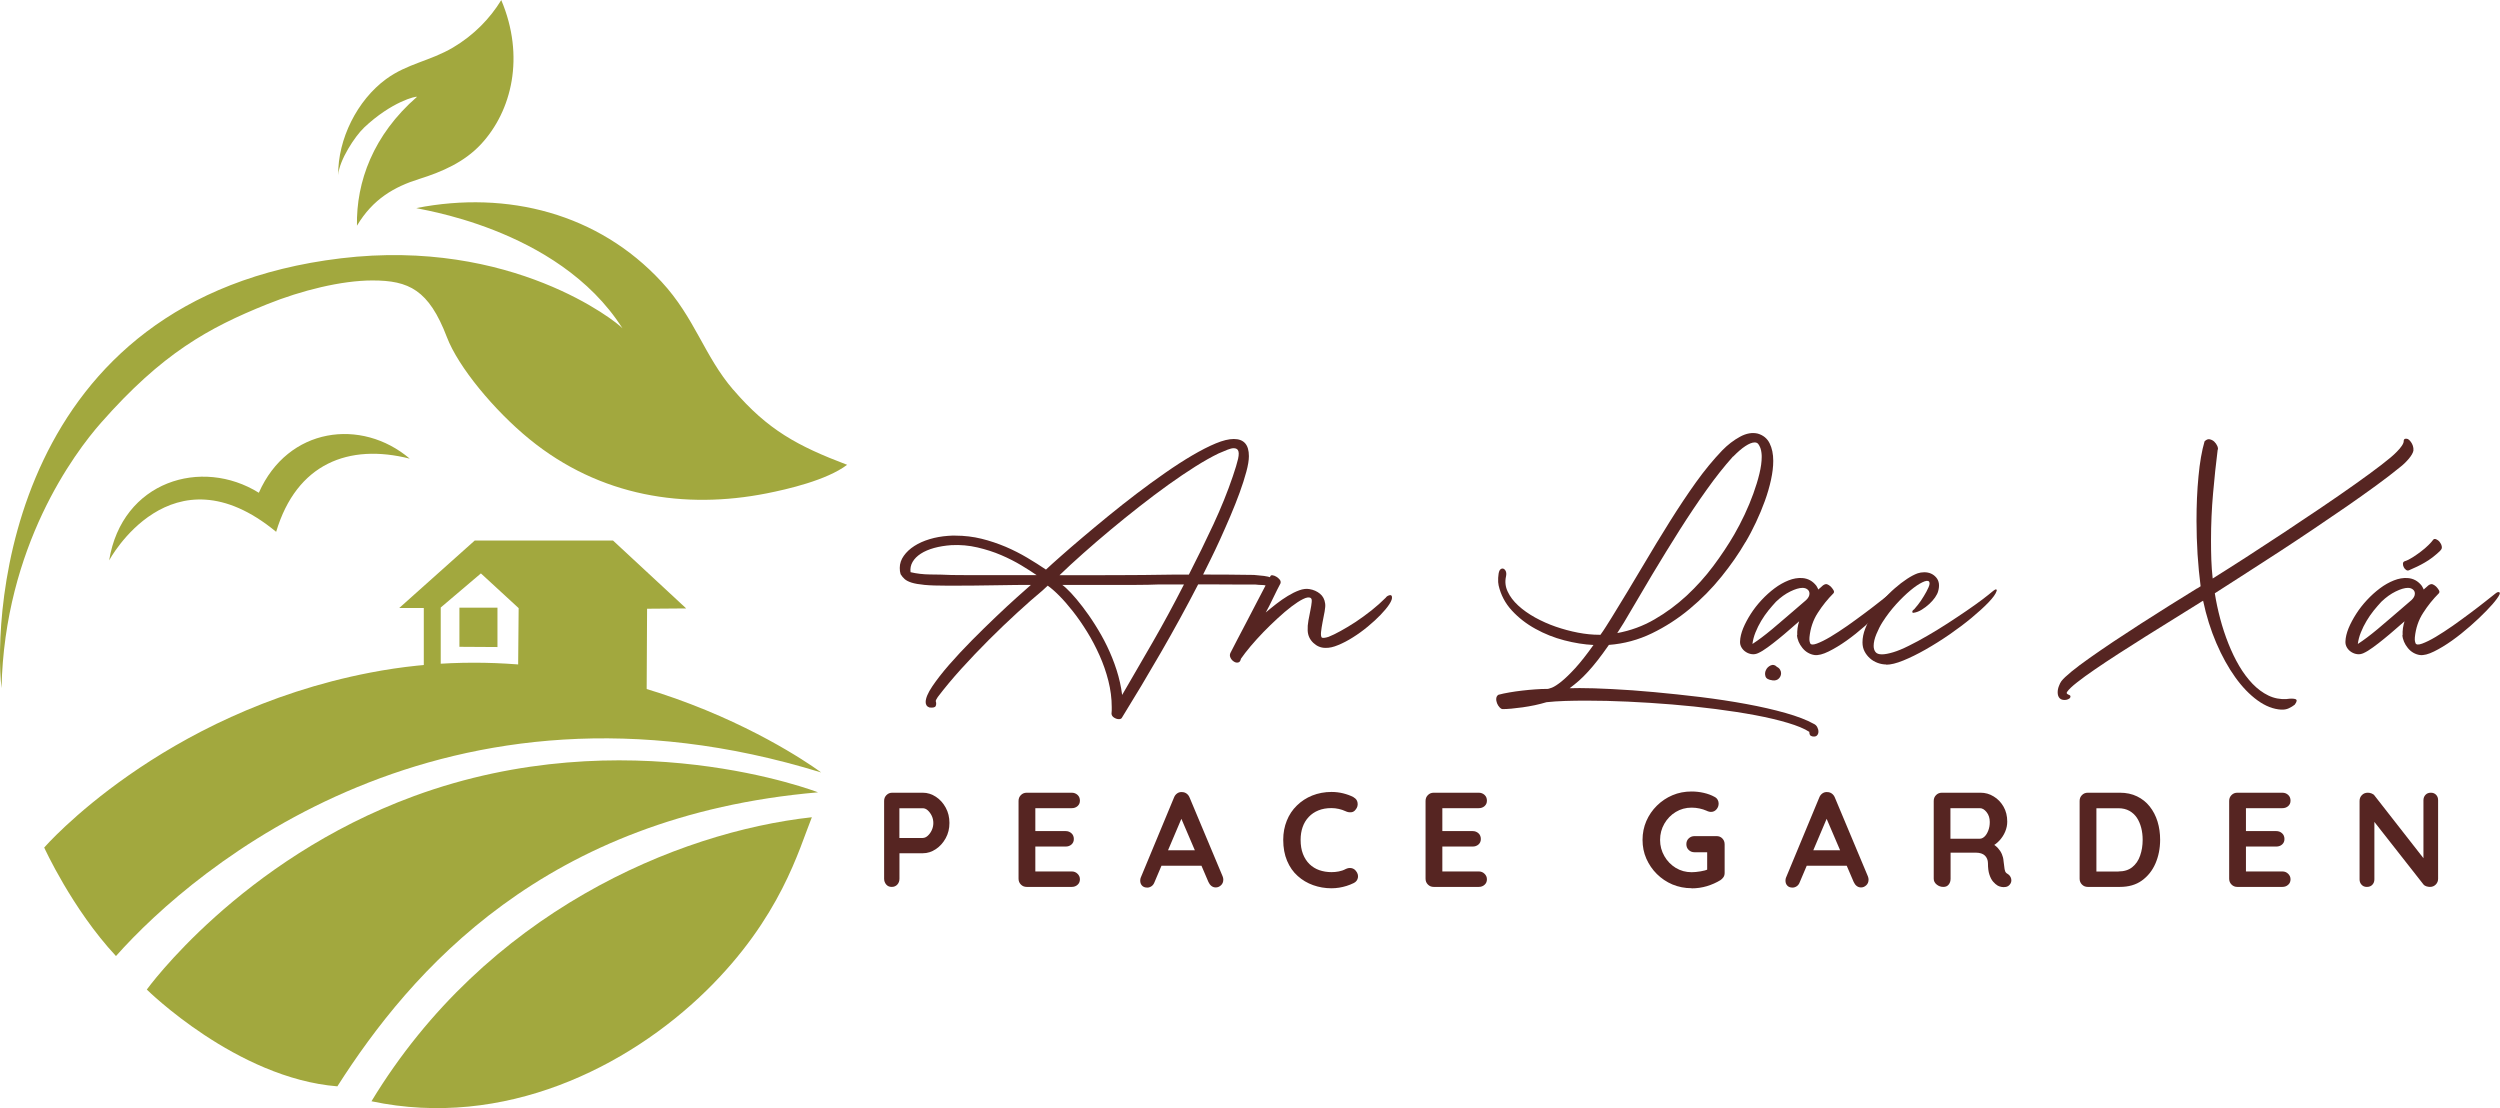 <svg width="634" height="281" viewBox="0 0 634 281" fill="none" xmlns="http://www.w3.org/2000/svg">
<g clip-path="url(#clip0_6304_666)">
<path d="M27.677 142.113C27.677 142.113 43.356 112.856 70.031 134.871C75.213 117.568 88.406 112.392 103.911 116.313C91.68 105.923 72.998 108.298 65.64 124.964C51.156 115.946 30.971 121.971 27.677 142.113Z" fill="#A2A83E"/>
<path d="M205.896 207.231C202.602 215.399 198.056 232.702 179.066 251.28C159.227 270.688 127.755 286.388 94.204 279.281C123.248 231.37 171.708 211.016 205.896 207.25V207.231Z" fill="#A2A83E"/>
<path d="M207.456 200.935C207.456 200.935 158.977 182.068 105.009 201.881C60.921 218.064 37.231 250.952 37.231 250.952C37.231 250.952 59.977 273.449 85.555 275.496C104.219 246.24 138.118 206.922 207.436 200.935H207.456Z" fill="#A2A83E"/>
<path d="M208.245 195.895C208.245 195.895 158.206 158.141 93.876 170.578C40.89 180.813 11.21 214.936 11.21 214.936C11.21 214.936 18.278 230.501 29.411 242.454C49.654 219.648 112.867 166.484 208.245 195.895Z" fill="#A2A83E"/>
<path d="M92.258 32.423C99.365 25.703 105.606 24.332 105.741 24.564C94.647 34.219 90.313 46.115 90.525 57.239C94.57 50.441 100.039 47.351 106.338 45.381C112.174 43.547 117.74 41.114 121.958 36.595C129.816 28.155 133.168 14.329 127.12 0.019C124.289 4.654 120.225 8.883 114.889 12.05C109.073 15.487 103.314 16.105 97.902 20.064C90.583 25.433 85.671 35.262 85.767 44.396C86.018 40.592 90.062 34.509 92.258 32.443V32.423ZM185.961 98.855C178.565 90.261 176.234 80.605 167.74 71.432C151.735 54.149 128.738 48.239 105.625 52.758C104.662 52.951 141.392 57.316 157.86 83.27C156.377 81.552 129.739 60.309 86.48 65.504C2.119 75.623 -1.753 155.63 0.385 174.517C1.175 138.501 18.875 114.864 25.636 107.197C41.16 89.585 52.832 83.154 67.701 77.168C76.465 73.634 86.653 71.123 94.454 71.123C103.66 71.123 108.745 73.479 113.329 85.491C116.199 93.042 125.329 104.069 134.246 111.349C152.197 126.006 173.73 129.212 194.436 125.118C199.694 124.075 209.632 121.796 214.832 117.876C202.275 113.106 194.744 109.07 185.961 98.835V98.855Z" fill="#A2A83E"/>
<path d="M174.019 154.298L155.452 137.072H120.398L101.253 154.182H107.474V177.472L111.769 175.135V154.066L121.958 145.415L131.53 154.221L131.376 171.678L163.984 177.066L164.1 154.375L174.019 154.298Z" fill="#A2A83E"/>
<path d="M116.507 154.105H126.157V164.089L116.507 164.031V154.105Z" fill="#A2A83E"/>
<path d="M305.107 145.704C307.187 145.704 309.286 145.704 311.386 145.724C313.485 145.743 315.681 145.762 317.992 145.801C318.878 145.878 319.725 145.955 320.534 146.052C321.343 146.149 321.94 146.303 322.306 146.515C322.884 146.631 323.269 146.882 323.462 147.288C323.674 147.578 323.789 147.809 323.77 147.983C323.77 148.138 323.693 148.331 323.577 148.505C323.366 148.987 322.961 149.219 322.364 149.219C321.883 149.219 321.478 149.045 321.112 148.678L320.958 148.466C320.669 148.389 320.322 148.35 319.937 148.35C319.552 148.35 319.013 148.311 318.319 148.234H313.523C312.117 148.234 310.846 148.234 309.691 148.215C308.535 148.215 307.495 148.196 306.532 148.196H303.855C300.869 153.989 297.711 159.744 294.398 165.479C291.085 171.215 287.772 176.757 284.459 182.106C284.305 182.28 284.074 182.377 283.747 182.377C283.342 182.377 282.938 182.242 282.533 181.991C282.129 181.739 281.917 181.411 281.878 181.006C281.917 180.716 281.936 180.426 281.936 180.156V179.306C281.936 177.105 281.647 174.903 281.089 172.682C280.53 170.462 279.779 168.299 278.835 166.194C277.891 164.089 276.851 162.1 275.676 160.207C274.502 158.315 273.327 156.615 272.113 155.07C270.9 153.526 269.744 152.193 268.608 151.054C267.471 149.914 266.508 149.084 265.7 148.524L264.39 149.74C262.483 151.324 260.364 153.178 258.015 155.341C255.665 157.504 253.257 159.782 250.83 162.216C248.404 164.649 246.054 167.101 243.781 169.612C241.508 172.122 239.524 174.517 237.81 176.776C237.444 177.317 237.29 177.665 237.309 177.819C237.464 178.302 237.444 178.708 237.29 179.055C237.117 179.403 236.597 179.519 235.73 179.422C235.075 179.21 234.748 178.746 234.748 178.051C234.748 177.066 235.306 175.734 236.423 174.073C237.541 172.412 238.966 170.577 240.699 168.588C242.433 166.599 244.359 164.533 246.458 162.409C248.558 160.285 250.599 158.295 252.564 156.422C254.528 154.549 256.32 152.888 257.937 151.44C259.536 149.992 260.711 148.968 261.443 148.331C260.595 148.331 259.344 148.331 257.687 148.35C256.031 148.369 254.239 148.389 252.352 148.427C250.445 148.466 248.577 148.485 246.709 148.505C244.84 148.505 243.299 148.524 242.048 148.524H240.121C237.752 148.524 235.865 148.466 234.459 148.331C233.053 148.196 231.955 148.002 231.165 147.751C230.376 147.5 229.798 147.191 229.413 146.844C229.027 146.496 228.681 146.091 228.392 145.608C228.238 145.125 228.18 144.604 228.18 144.024C228.18 142.924 228.527 141.9 229.201 140.954C229.875 140.008 230.761 139.177 231.878 138.463C232.995 137.748 234.286 137.169 235.769 136.725C237.252 136.28 238.792 136.01 240.391 135.894C240.719 135.856 241.046 135.836 241.373 135.836H242.298C244.59 135.836 246.805 136.107 248.924 136.628C251.042 137.149 253.065 137.845 255.01 138.656C256.955 139.486 258.766 140.413 260.499 141.437C262.213 142.46 263.812 143.464 265.257 144.449C266.2 143.561 267.471 142.421 269.07 141.012C270.669 139.602 272.46 138.038 274.502 136.319C276.524 134.6 278.72 132.785 281.05 130.873C283.381 128.961 285.769 127.088 288.196 125.234C290.623 123.38 293.049 121.623 295.457 119.943C297.865 118.263 300.157 116.776 302.333 115.501C304.51 114.227 306.493 113.203 308.304 112.45C310.114 111.697 311.636 111.33 312.888 111.33C315.45 111.33 316.721 112.778 316.721 115.675C316.721 116.699 316.509 118.031 316.066 119.653C315.623 121.275 315.064 123.052 314.371 124.945C313.678 126.856 312.888 128.826 312.021 130.873C311.154 132.92 310.268 134.89 309.421 136.783C308.554 138.675 307.745 140.394 306.975 141.939C306.204 143.503 305.588 144.758 305.107 145.704ZM262.926 145.878C261.867 145.144 260.576 144.314 259.035 143.387C257.495 142.46 255.8 141.591 253.912 140.78C252.025 139.969 250.021 139.332 247.883 138.83C245.746 138.327 243.55 138.134 241.277 138.25C239.678 138.366 238.215 138.598 236.886 138.965C235.576 139.332 234.44 139.814 233.515 140.413C232.591 141.012 231.897 141.707 231.435 142.499C230.973 143.29 230.799 144.159 230.915 145.106C232.456 145.473 234.112 145.666 235.903 145.685C237.695 145.685 239.486 145.743 241.277 145.82C241.778 145.82 242.51 145.82 243.473 145.84C244.417 145.859 245.495 145.859 246.67 145.859H262.907L262.926 145.878ZM301.505 145.704C303.701 141.417 305.761 137.188 307.726 132.978C309.671 128.788 311.309 124.732 312.638 120.812C313.292 118.9 313.735 117.413 313.986 116.332C314.217 115.25 314.198 114.517 313.909 114.111C313.697 113.821 313.35 113.667 312.869 113.667C312.464 113.667 311.963 113.783 311.328 114.034C310.711 114.265 309.941 114.594 309.017 114.999C307.264 115.849 305.299 116.95 303.123 118.321C300.946 119.692 298.674 121.237 296.266 122.956C293.878 124.674 291.432 126.509 288.947 128.459C286.462 130.41 284.016 132.38 281.609 134.388C279.201 136.396 276.89 138.385 274.675 140.355C272.46 142.325 270.457 144.16 268.685 145.878C273.5 145.878 278.238 145.878 282.899 145.859C287.56 145.859 292.375 145.801 297.345 145.724H301.505V145.704ZM269.34 148.292C269.918 148.698 270.669 149.374 271.593 150.358C272.518 151.343 273.481 152.502 274.521 153.854C275.561 155.206 276.64 156.731 277.718 158.45C278.797 160.169 279.837 161.965 280.761 163.896C281.686 165.827 282.495 167.816 283.169 169.921C283.843 172.026 284.305 174.111 284.575 176.236C287.098 171.91 289.679 167.449 292.337 162.834C294.995 158.218 297.634 153.352 300.253 148.215H293.955C292.086 148.292 290.16 148.331 288.177 148.331H269.359L269.34 148.292Z" fill="#562522"/>
<path d="M314.698 167.082C314.583 167.623 314.352 167.951 313.986 168.009C313.62 168.086 313.254 168.009 312.888 167.758C312.522 167.526 312.233 167.198 312.04 166.773C311.848 166.348 311.848 165.943 312.06 165.537C312.58 164.514 313.138 163.394 313.793 162.177C314.429 160.96 315.161 159.589 315.95 158.064C316.759 156.519 317.664 154.781 318.685 152.811C319.706 150.841 320.881 148.601 322.191 146.091C322.268 145.917 322.46 145.84 322.768 145.898C323.077 145.955 323.404 146.071 323.731 146.284C324.059 146.496 324.329 146.728 324.56 147.018C324.772 147.307 324.829 147.616 324.733 147.945C324.117 149.123 323.597 150.127 323.192 150.996C322.788 151.865 322.325 152.772 321.825 153.777L320.996 155.321C321.805 154.626 322.691 153.912 323.654 153.159C324.617 152.405 325.6 151.73 326.582 151.131C327.564 150.532 328.527 150.049 329.49 149.702C330.434 149.354 331.301 149.258 332.071 149.393C333.131 149.567 334.017 149.972 334.749 150.571C335.48 151.17 335.923 152 336.058 153.062C336.135 153.545 336.078 154.221 335.923 155.09C335.769 155.978 335.577 156.866 335.403 157.774C335.23 158.682 335.095 159.531 335.018 160.265C334.941 161.018 335.018 161.501 335.23 161.714C335.596 161.829 336.155 161.752 336.925 161.501C337.772 161.173 338.793 160.671 339.987 160.014C341.201 159.358 342.453 158.585 343.801 157.716C345.13 156.828 346.459 155.862 347.807 154.8C349.136 153.738 350.35 152.657 351.447 151.556C351.602 151.305 351.871 151.112 352.276 150.976C352.68 150.841 352.911 150.957 352.988 151.285C353.104 151.768 352.873 152.405 352.333 153.236C351.794 154.066 351.043 154.955 350.118 155.92C349.194 156.886 348.115 157.871 346.883 158.894C345.65 159.918 344.417 160.806 343.127 161.617C341.856 162.428 340.604 163.085 339.371 163.587C338.138 164.108 337.06 164.34 336.116 164.301C334.98 164.301 333.959 163.876 333.073 163.046C332.168 162.196 331.686 161.154 331.628 159.918C331.59 159.107 331.648 158.257 331.821 157.33C331.975 156.422 332.148 155.553 332.322 154.742C332.495 153.931 332.591 153.255 332.649 152.676C332.707 152.096 332.611 151.749 332.341 151.614C331.936 151.401 331.301 151.498 330.453 151.923C329.587 152.348 328.624 152.985 327.526 153.815C326.428 154.646 325.253 155.65 324.02 156.789C322.768 157.929 321.574 159.107 320.399 160.304C319.225 161.52 318.146 162.718 317.144 163.896C316.143 165.093 315.334 166.136 314.698 167.063V167.082Z" fill="#562522"/>
<path d="M442.646 137.478C440.971 140.374 438.929 143.31 436.541 146.264C434.152 149.238 431.475 151.942 428.509 154.414C425.543 156.886 422.346 158.952 418.917 160.613C415.489 162.274 411.849 163.258 408.016 163.548C406.995 165.016 406.051 166.29 405.204 167.391C404.337 168.492 403.528 169.477 402.738 170.326C401.949 171.195 401.178 171.949 400.446 172.605C399.695 173.262 398.906 173.899 398.058 174.536C398.463 174.536 398.867 174.536 399.291 174.517C399.715 174.498 400.138 174.498 400.581 174.498C402.777 174.498 405.512 174.575 408.825 174.749C412.138 174.903 415.701 175.174 419.514 175.521C423.328 175.869 427.257 176.294 431.302 176.776C435.347 177.279 439.179 177.858 442.839 178.534C446.498 179.21 449.811 179.963 452.816 180.813C455.801 181.662 458.19 182.57 459.942 183.555C460.347 183.729 460.655 184.018 460.848 184.385C461.04 184.752 461.156 185.138 461.156 185.544C461.156 185.949 461.021 186.278 460.771 186.529C460.52 186.78 460.116 186.857 459.557 186.741C459.268 186.664 459.076 186.529 458.979 186.336C458.883 186.142 458.844 185.891 458.844 185.602C457.612 184.791 455.782 184.038 453.394 183.323C451.005 182.608 448.251 181.952 445.15 181.373C442.049 180.793 438.679 180.272 435.077 179.808C431.456 179.345 427.777 178.959 424.002 178.65C420.246 178.341 416.51 178.109 412.831 177.935C409.133 177.761 405.685 177.684 402.469 177.684C400.504 177.684 398.655 177.703 396.941 177.761C395.227 177.819 393.667 177.916 392.28 178.07H392.222C391.278 178.36 390.277 178.611 389.198 178.843C388.139 179.055 387.099 179.248 386.097 179.383C385.096 179.519 384.152 179.635 383.285 179.712C382.399 179.789 381.687 179.828 381.09 179.828C380.839 179.828 380.57 179.673 380.3 179.383C380.03 179.094 379.799 178.746 379.645 178.341C379.491 177.935 379.414 177.53 379.452 177.124C379.491 176.719 379.664 176.41 379.992 176.197C380.801 175.985 381.725 175.772 382.785 175.598C383.844 175.425 384.922 175.251 386.04 175.135C387.157 175 388.255 174.903 389.333 174.826C390.412 174.749 391.355 174.71 392.164 174.71C392.492 174.749 392.973 174.633 393.59 174.382C394.206 174.131 395.015 173.609 395.997 172.818C396.98 172.026 398.154 170.886 399.503 169.419C400.851 167.932 402.392 165.981 404.106 163.567C401.775 163.452 399.31 163.065 396.71 162.389C394.11 161.714 391.683 160.748 389.391 159.473C387.099 158.218 385.115 156.673 383.42 154.839C381.725 153.004 380.608 150.88 380.05 148.466C379.934 147.983 379.895 147.346 379.934 146.535C379.972 145.724 380.088 145.125 380.261 144.72C380.473 144.353 380.743 144.179 381.032 144.179C381.321 144.179 381.571 144.353 381.802 144.72C382.014 145.086 382.053 145.589 381.918 146.207C381.629 147.52 381.764 148.814 382.361 150.049C382.939 151.305 383.825 152.463 385.019 153.564C386.213 154.665 387.638 155.669 389.295 156.596C390.951 157.504 392.704 158.295 394.553 158.933C396.402 159.57 398.27 160.072 400.177 160.439C402.084 160.806 403.875 160.98 405.551 160.98H405.878C406.359 160.323 406.822 159.628 407.284 158.894C407.746 158.16 408.228 157.388 408.729 156.596C411.502 152.096 414.102 147.79 416.51 143.715C418.917 139.641 421.248 135.798 423.501 132.206C425.755 128.614 427.951 125.312 430.108 122.299C432.265 119.286 434.48 116.602 436.733 114.246C438.159 112.778 439.68 111.62 441.279 110.751C442.877 109.882 444.38 109.631 445.767 109.959C447.153 110.365 448.155 111.176 448.771 112.412C449.388 113.648 449.696 115.134 449.696 116.892C449.696 118.359 449.503 119.962 449.118 121.72C448.733 123.477 448.213 125.273 447.558 127.069C446.903 128.884 446.152 130.68 445.304 132.476C444.457 134.272 443.59 135.933 442.666 137.478H442.646ZM410.096 160.555C413.486 159.937 416.664 158.778 419.611 157.06C422.558 155.36 425.254 153.352 427.739 151.054C430.223 148.736 432.477 146.245 434.48 143.561C436.483 140.877 438.255 138.212 439.796 135.566C440.701 134.002 441.587 132.302 442.435 130.506C443.282 128.71 444.014 126.934 444.649 125.176C445.285 123.419 445.805 121.739 446.19 120.117C446.576 118.514 446.768 117.104 446.768 115.888C446.768 115.598 446.768 115.25 446.71 114.845C446.672 114.439 446.576 114.034 446.441 113.628C446.287 113.223 446.113 112.894 445.901 112.605C445.69 112.334 445.381 112.199 444.977 112.199C444.361 112.199 443.571 112.508 442.627 113.126C441.683 113.744 440.643 114.652 439.507 115.81V115.752C437.273 118.244 435.038 121.063 432.804 124.211C430.551 127.359 428.278 130.757 425.986 134.369C423.694 137.999 421.344 141.804 418.975 145.762C416.606 149.741 414.218 153.796 411.791 157.929L410.154 160.516L410.096 160.555Z" fill="#562522"/>
<path d="M455.782 161.038C455.744 160.516 455.782 159.956 455.859 159.3C455.955 158.662 456.09 158.083 456.264 157.562C455.532 158.18 454.723 158.894 453.818 159.686C452.912 160.478 452.007 161.25 451.044 162.023C450.1 162.795 449.176 163.51 448.271 164.166C447.385 164.823 446.556 165.325 445.824 165.653C445.343 165.865 444.842 165.962 444.322 165.904C443.802 165.846 443.282 165.672 442.82 165.383C442.338 165.093 441.953 164.707 441.664 164.224C441.375 163.741 441.24 163.22 441.279 162.64C441.317 161.617 441.587 160.516 442.069 159.319C442.569 158.122 443.205 156.924 443.995 155.688C444.784 154.452 445.69 153.294 446.73 152.174C447.77 151.054 448.868 150.069 450.023 149.2C451.179 148.331 452.354 147.674 453.567 147.191C454.781 146.709 455.936 146.515 457.073 146.593C458.536 146.709 459.711 147.365 460.636 148.562C460.713 148.717 460.79 148.852 460.886 149.007C460.982 149.161 461.06 149.316 461.137 149.509C461.31 149.335 461.503 149.142 461.714 148.987C461.907 148.833 462.1 148.64 462.292 148.466C462.697 148.176 463.043 148.08 463.332 148.157C463.621 148.254 463.929 148.447 464.257 148.736C464.507 148.987 464.738 149.277 464.95 149.625C465.162 149.972 465.162 150.223 464.969 150.455C463.506 151.923 462.177 153.564 461.002 155.399C459.808 157.233 459.114 159.3 458.883 161.598C458.845 162.003 458.864 162.332 458.902 162.583C458.96 162.834 458.999 163.007 459.037 163.085C459.21 163.529 459.788 163.567 460.732 163.22C461.676 162.872 462.831 162.312 464.16 161.52C465.489 160.729 466.934 159.782 468.494 158.701C470.054 157.6 471.537 156.519 472.982 155.437C474.426 154.356 475.717 153.371 476.853 152.463C477.99 151.575 478.798 150.918 479.319 150.513C479.492 150.358 479.684 150.262 479.858 150.185C480.031 150.107 480.204 150.127 480.359 150.243C480.57 150.397 480.359 150.899 479.723 151.787C479.087 152.676 478.182 153.719 477.007 154.916C475.832 156.133 474.484 157.407 472.943 158.759C471.402 160.111 469.862 161.347 468.282 162.467C466.703 163.587 465.201 164.494 463.756 165.209C462.311 165.923 461.117 166.232 460.174 166.117C459.596 166.039 459.037 165.846 458.498 165.537C457.959 165.228 457.496 164.823 457.092 164.321C456.687 163.818 456.36 163.297 456.129 162.737C455.898 162.177 455.744 161.617 455.724 161.057L455.782 161.038ZM444.438 163.297C445.208 162.795 445.978 162.254 446.749 161.675C447.519 161.096 448.405 160.4 449.426 159.551C450.447 158.701 451.641 157.697 453.009 156.499C454.376 155.302 456.052 153.873 458.016 152.193C458.594 151.652 458.883 151.092 458.883 150.552C458.883 150.107 458.729 149.76 458.382 149.489C458.055 149.219 457.631 149.084 457.13 149.084C456.283 149.084 455.262 149.393 454.029 149.992C452.797 150.59 451.583 151.459 450.389 152.599C449.773 153.255 449.137 154.008 448.463 154.819C447.808 155.65 447.192 156.519 446.633 157.465C446.075 158.392 445.593 159.377 445.189 160.381C444.784 161.385 444.534 162.37 444.418 163.316L444.438 163.297ZM449.484 172.528C448.502 172.412 447.905 172.084 447.731 171.543C447.558 171.002 447.577 170.462 447.847 169.921C448.097 169.38 448.502 168.994 449.06 168.743C449.619 168.492 450.139 168.608 450.64 169.129C451.005 169.303 451.275 169.554 451.429 169.844C451.603 170.133 451.68 170.423 451.68 170.732C451.68 171.253 451.487 171.698 451.102 172.084C450.717 172.47 450.177 172.624 449.484 172.547V172.528Z" fill="#562522"/>
<path d="M478.355 168.511C477.624 168.511 476.892 168.376 476.16 168.106C475.428 167.835 474.773 167.449 474.214 166.947C473.656 166.445 473.194 165.866 472.847 165.19C472.5 164.514 472.327 163.761 472.327 162.911C472.327 161.772 472.558 160.594 473.04 159.377C473.521 158.16 474.137 156.944 474.908 155.746C475.678 154.549 476.545 153.39 477.508 152.251C478.471 151.112 479.473 150.088 480.532 149.18C481.572 148.273 482.593 147.481 483.594 146.824C484.596 146.168 485.501 145.685 486.31 145.395C486.83 145.222 487.389 145.125 488.005 145.125C489.238 145.125 490.258 145.569 491.01 146.438C491.761 147.307 491.934 148.485 491.51 149.953C491.395 150.397 491.144 150.899 490.74 151.498C490.336 152.077 489.835 152.637 489.257 153.178C488.679 153.719 488.044 154.182 487.369 154.607C486.695 155.032 486.002 155.302 485.309 155.399C485.058 155.437 484.943 155.341 484.962 155.128C484.962 154.916 485.135 154.704 485.424 154.53C485.597 154.356 485.944 153.931 486.445 153.294C486.946 152.657 487.427 151.942 487.889 151.17C488.371 150.397 488.756 149.663 489.064 148.968C489.373 148.273 489.43 147.771 489.199 147.481C488.949 147.191 488.371 147.249 487.504 147.674C486.618 148.099 485.617 148.775 484.461 149.741C483.305 150.706 482.111 151.865 480.84 153.255C479.588 154.646 478.433 156.152 477.412 157.755C476.834 158.662 476.314 159.686 475.852 160.806C475.389 161.926 475.158 162.93 475.158 163.799C475.158 164.417 475.312 164.939 475.62 165.344C475.929 165.75 476.468 165.943 477.238 165.943C478.009 165.943 478.933 165.769 480.147 165.402C481.245 165.074 482.554 164.533 484.057 163.78C485.578 163.027 487.177 162.177 488.852 161.192C490.528 160.227 492.223 159.184 493.957 158.064C495.671 156.944 497.289 155.882 498.772 154.858C500.274 153.835 501.584 152.888 502.72 152.039C503.856 151.17 504.665 150.532 505.185 150.088C505.802 149.567 506.168 149.374 506.283 149.489C506.399 149.605 506.418 149.721 506.341 149.876C506.129 150.61 505.436 151.575 504.261 152.792C503.086 154.008 501.661 155.302 499.985 156.693C498.309 158.083 496.441 159.493 494.4 160.902C492.358 162.312 490.316 163.587 488.313 164.726C486.31 165.866 484.423 166.792 482.67 167.507C480.917 168.222 479.473 168.569 478.336 168.569L478.355 168.511Z" fill="#562522"/>
<path d="M562.408 114.014C561.965 117.49 561.58 121.198 561.234 125.118C560.887 129.039 560.713 132.998 560.713 136.995C560.713 138.675 560.733 140.336 560.791 141.939C560.848 143.542 560.964 145.144 561.137 146.709C563.66 145.144 566.453 143.348 569.554 141.359C572.636 139.37 575.795 137.304 579.011 135.18C582.228 133.055 585.406 130.931 588.545 128.807C591.685 126.683 594.554 124.694 597.174 122.84C599.793 120.986 602.027 119.344 603.915 117.896C605.802 116.448 607.093 115.347 607.825 114.574C608.364 114.034 608.807 113.512 609.135 113.01C609.462 112.508 609.616 112.103 609.578 111.774C609.616 111.485 609.751 111.311 609.982 111.272C610.213 111.234 610.425 111.272 610.618 111.33C610.656 111.33 610.752 111.407 610.926 111.543C611.099 111.697 611.272 111.89 611.446 112.141C611.619 112.392 611.793 112.701 611.908 113.068C612.024 113.435 612.081 113.841 612.043 114.285C611.927 114.864 611.523 115.579 610.81 116.409C610.098 117.239 609.385 117.915 608.653 118.475C606.9 119.904 604.878 121.469 602.567 123.149C600.255 124.829 597.79 126.586 595.171 128.401C592.532 130.217 589.797 132.09 586.946 134.002C584.096 135.933 581.226 137.825 578.337 139.718C575.448 141.61 572.597 143.445 569.766 145.26C566.935 147.076 564.238 148.794 561.677 150.455C562.004 152.579 562.466 154.723 563.044 156.905C563.622 159.087 564.315 161.192 565.124 163.22C565.933 165.248 566.838 167.14 567.859 168.878C568.88 170.616 570.016 172.122 571.249 173.416C572.482 174.691 573.83 175.695 575.274 176.39C576.719 177.085 578.241 177.375 579.859 177.279C580.918 177.124 581.669 177.143 582.131 177.298C582.593 177.472 582.516 177.935 581.939 178.708C581.534 179.036 581.033 179.345 580.456 179.615C579.878 179.886 579.223 180.001 578.491 179.963C576.526 179.847 574.523 179.074 572.52 177.626C570.517 176.178 568.63 174.227 566.858 171.755C565.086 169.284 563.487 166.387 562.062 163.085C560.636 159.763 559.519 156.19 558.71 152.348C558.556 152.425 558.441 152.502 558.325 152.56C558.21 152.637 558.113 152.714 557.998 152.772C555.879 154.086 553.626 155.495 551.237 156.982C548.849 158.469 546.48 159.956 544.111 161.424C541.761 162.911 539.469 164.359 537.254 165.788C535.039 167.217 533.036 168.55 531.264 169.766C529.473 171.002 527.951 172.084 526.719 173.069C525.486 174.034 524.658 174.826 524.253 175.405C524.099 175.579 524.08 175.734 524.138 175.849C524.215 175.965 524.311 176.043 524.446 176.101C524.581 176.158 524.716 176.216 524.85 176.294C525.004 176.371 525.062 176.467 525.062 176.564C525.101 176.776 525.004 176.97 524.793 177.143C524.581 177.298 524.311 177.414 524.022 177.472C523.733 177.53 523.425 177.53 523.098 177.472C522.77 177.414 522.52 177.279 522.327 177.066C522.154 176.892 522.019 176.661 521.942 176.41C521.865 176.158 521.826 175.888 521.826 175.579C521.826 175.058 521.923 174.536 522.135 173.996C522.346 173.455 522.539 173.03 522.77 172.74C523.213 172.161 524.061 171.35 525.313 170.326C526.565 169.303 528.105 168.144 529.916 166.87C531.726 165.595 533.749 164.205 535.964 162.718C538.198 161.231 540.509 159.724 542.897 158.18C545.286 156.635 547.693 155.109 550.139 153.583C552.566 152.058 554.878 150.629 557.073 149.277C557.247 149.2 557.42 149.123 557.574 149.007C557.728 148.891 557.882 148.794 558.075 148.678C557.747 146.149 557.497 143.464 557.304 140.626C557.131 137.787 557.035 134.948 557.035 132.09C557.035 128.131 557.189 124.385 557.536 120.831C557.863 117.278 558.383 114.304 559.076 111.929C559.519 111.485 559.943 111.311 560.386 111.407C560.829 111.504 561.214 111.697 561.542 112.006C561.869 112.315 562.12 112.682 562.312 113.107C562.486 113.532 562.524 113.841 562.428 114.072L562.408 114.014Z" fill="#562522"/>
<path d="M609.308 161.038C609.269 160.516 609.308 159.956 609.385 159.3C609.481 158.662 609.616 158.083 609.79 157.562C609.058 158.18 608.249 158.894 607.343 159.686C606.438 160.478 605.533 161.25 604.57 162.023C603.626 162.795 602.702 163.51 601.796 164.166C600.91 164.823 600.082 165.325 599.35 165.653C598.869 165.865 598.368 165.962 597.848 165.904C597.328 165.846 596.808 165.672 596.346 165.383C595.864 165.093 595.479 164.707 595.19 164.224C594.901 163.741 594.766 163.22 594.805 162.64C594.843 161.617 595.113 160.516 595.594 159.319C596.095 158.122 596.731 156.924 597.521 155.688C598.31 154.452 599.215 153.294 600.256 152.174C601.296 151.054 602.393 150.069 603.549 149.2C604.705 148.331 605.88 147.674 607.093 147.191C608.306 146.709 609.462 146.515 610.598 146.593C612.062 146.709 613.237 147.365 614.162 148.562C614.239 148.717 614.316 148.852 614.412 149.007C614.508 149.161 614.585 149.316 614.662 149.509C614.836 149.335 615.028 149.142 615.24 148.987C615.433 148.833 615.625 148.64 615.818 148.466C616.223 148.176 616.569 148.08 616.858 148.157C617.147 148.254 617.455 148.447 617.783 148.736C618.033 148.987 618.264 149.277 618.476 149.625C618.688 149.972 618.688 150.223 618.495 150.455C617.031 151.923 615.702 153.564 614.528 155.399C613.333 157.233 612.64 159.3 612.409 161.598C612.37 162.003 612.39 162.332 612.428 162.583C612.486 162.834 612.525 163.007 612.563 163.085C612.736 163.529 613.314 163.567 614.258 163.22C615.202 162.872 616.357 162.312 617.686 161.52C619.015 160.729 620.46 159.782 622.02 158.701C623.58 157.6 625.063 156.519 626.508 155.437C627.952 154.356 629.243 153.371 630.379 152.463C631.515 151.575 632.324 150.918 632.844 150.513C633.018 150.358 633.21 150.262 633.384 150.185C633.557 150.107 633.73 150.127 633.884 150.243C634.096 150.397 633.884 150.899 633.249 151.787C632.613 152.676 631.708 153.719 630.533 154.916C629.358 156.133 628.01 157.407 626.469 158.759C624.928 160.111 623.387 161.347 621.808 162.467C620.229 163.587 618.726 164.494 617.282 165.209C615.837 165.923 614.643 166.232 613.699 166.117C613.122 166.039 612.563 165.846 612.024 165.537C611.484 165.228 611.022 164.823 610.618 164.321C610.213 163.818 609.886 163.297 609.655 162.737C609.424 162.177 609.269 161.617 609.25 161.057L609.308 161.038ZM597.963 163.297C598.734 162.795 599.504 162.254 600.275 161.675C601.045 161.096 601.931 160.4 602.952 159.551C603.973 158.701 605.167 157.697 606.534 156.499C607.902 155.302 609.578 153.873 611.542 152.193C612.12 151.652 612.409 151.092 612.409 150.552C612.409 150.107 612.255 149.76 611.908 149.489C611.581 149.219 611.157 149.084 610.656 149.084C609.809 149.084 608.788 149.393 607.555 149.992C606.323 150.59 605.109 151.459 603.915 152.599C603.299 153.255 602.663 154.008 601.989 154.819C601.334 155.65 600.718 156.519 600.159 157.465C599.601 158.392 599.119 159.377 598.715 160.381C598.31 161.385 598.06 162.37 597.944 163.316L597.963 163.297ZM618.9 139.621C618.206 140.278 617.532 140.857 616.877 141.359C616.223 141.861 615.568 142.286 614.932 142.653C614.296 143.02 613.661 143.368 613.006 143.677C612.351 143.986 611.696 144.295 611.003 144.584C610.714 144.739 610.444 144.72 610.175 144.526C609.905 144.333 609.712 144.102 609.578 143.812C609.443 143.522 609.366 143.233 609.385 142.924C609.404 142.634 609.558 142.421 609.847 142.325C610.425 142.151 611.08 141.823 611.812 141.359C612.544 140.896 613.256 140.394 613.969 139.853C614.682 139.312 615.317 138.772 615.857 138.231C616.396 137.709 616.781 137.265 617.012 136.937C617.186 136.686 617.455 136.609 617.783 136.744C618.11 136.879 618.418 137.092 618.688 137.42C618.958 137.748 619.15 138.134 619.227 138.54C619.323 138.965 619.208 139.312 618.861 139.602L618.9 139.621Z" fill="#562522"/>
<path d="M234.016 201.032C235.191 201.032 236.308 201.379 237.329 202.055C238.369 202.731 239.197 203.658 239.832 204.817C240.468 205.975 240.776 207.269 240.776 208.698C240.776 210.127 240.468 211.402 239.832 212.56C239.197 213.719 238.369 214.646 237.329 215.341C236.289 216.037 235.191 216.384 234.016 216.384H227.756L228.103 215.766V222.834C228.103 223.433 227.929 223.916 227.563 224.321C227.198 224.727 226.716 224.92 226.138 224.92C225.56 224.92 225.098 224.727 224.751 224.321C224.405 223.916 224.212 223.433 224.212 222.834V203.117C224.212 202.519 224.405 202.036 224.809 201.63C225.214 201.225 225.695 201.032 226.292 201.032H234.054H234.016ZM234.016 212.503C234.44 212.503 234.863 212.329 235.268 211.962C235.672 211.595 236.019 211.131 236.289 210.552C236.558 209.973 236.693 209.355 236.693 208.717C236.693 208.08 236.558 207.443 236.289 206.883C236.019 206.323 235.672 205.859 235.268 205.492C234.863 205.126 234.44 204.971 234.016 204.971H227.679L228.084 204.353V213.063L227.718 212.522H234.016V212.503Z" fill="#562522"/>
<path d="M260.384 201.032H271.786C272.383 201.032 272.864 201.225 273.269 201.592C273.673 201.959 273.866 202.461 273.866 203.04C273.866 203.619 273.673 204.063 273.269 204.43C272.864 204.778 272.383 204.952 271.786 204.952H262.252L262.56 204.372V211.035L262.29 210.764H270.245C270.842 210.764 271.324 210.958 271.728 211.325C272.133 211.691 272.325 212.194 272.325 212.773C272.325 213.352 272.133 213.796 271.728 214.163C271.324 214.511 270.842 214.685 270.245 214.685H262.387L262.56 214.414V221.309L262.29 221H271.786C272.383 221 272.864 221.193 273.269 221.598C273.673 222.004 273.866 222.448 273.866 222.989C273.866 223.549 273.673 224.031 273.269 224.379C272.864 224.746 272.383 224.92 271.786 224.92H260.384C259.787 224.92 259.305 224.727 258.901 224.321C258.496 223.916 258.303 223.433 258.303 222.834V203.117C258.303 202.519 258.496 202.036 258.901 201.63C259.305 201.225 259.787 201.032 260.384 201.032Z" fill="#562522"/>
<path d="M300.137 206.381L292.78 223.722C292.626 224.147 292.375 224.495 292.048 224.727C291.72 224.958 291.354 225.094 290.969 225.094C290.353 225.094 289.91 224.92 289.602 224.572C289.294 224.225 289.159 223.819 289.159 223.317C289.159 223.104 289.197 222.892 289.255 222.66L297.73 202.248C297.903 201.785 298.192 201.437 298.558 201.186C298.924 200.935 299.328 200.838 299.771 200.877C300.176 200.877 300.561 200.993 300.908 201.244C301.254 201.495 301.505 201.823 301.678 202.248L310.056 222.235C310.172 222.525 310.23 222.795 310.23 223.047C310.23 223.665 310.037 224.147 309.633 224.514C309.228 224.881 308.804 225.055 308.323 225.055C307.918 225.055 307.553 224.939 307.225 224.688C306.898 224.437 306.647 224.089 306.455 223.665L299.136 206.574L300.118 206.361L300.137 206.381ZM293.839 219.551L295.707 215.631H304.895L305.549 219.551H293.839Z" fill="#562522"/>
<path d="M343.243 202.19C343.84 202.48 344.186 202.963 344.283 203.581C344.379 204.218 344.225 204.797 343.782 205.319C343.493 205.724 343.108 205.956 342.645 205.995C342.183 206.033 341.702 205.956 341.239 205.724C340.7 205.473 340.122 205.28 339.525 205.145C338.928 205.01 338.293 204.932 337.638 204.932C336.405 204.932 335.326 205.126 334.363 205.512C333.4 205.898 332.572 206.458 331.898 207.173C331.224 207.887 330.704 208.737 330.357 209.722C330.011 210.707 329.837 211.788 329.837 212.966C329.837 214.356 330.03 215.554 330.434 216.577C330.839 217.601 331.378 218.45 332.091 219.146C332.803 219.822 333.632 220.343 334.575 220.671C335.519 221 336.559 221.173 337.676 221.173C338.293 221.173 338.909 221.115 339.506 221C340.122 220.884 340.7 220.691 341.278 220.382C341.759 220.15 342.222 220.073 342.684 220.15C343.146 220.227 343.551 220.459 343.859 220.864C344.321 221.424 344.475 222.023 344.36 222.622C344.225 223.22 343.878 223.664 343.32 223.935C342.722 224.225 342.125 224.476 341.49 224.669C340.854 224.862 340.238 225.016 339.602 225.113C338.967 225.209 338.312 225.267 337.657 225.267C336.02 225.267 334.479 224.997 333.015 224.476C331.551 223.954 330.242 223.182 329.105 222.158C327.95 221.135 327.064 219.86 326.409 218.315C325.754 216.77 325.427 214.994 325.427 212.966C325.427 211.209 325.735 209.606 326.332 208.119C326.929 206.632 327.776 205.357 328.893 204.276C329.991 203.194 331.301 202.345 332.784 201.746C334.286 201.147 335.924 200.838 337.676 200.838C338.678 200.838 339.66 200.954 340.604 201.186C341.548 201.418 342.453 201.746 343.3 202.171L343.243 202.19Z" fill="#562522"/>
<path d="M363.601 201.032H375.003C375.6 201.032 376.082 201.225 376.486 201.592C376.891 201.959 377.083 202.461 377.083 203.04C377.083 203.619 376.891 204.063 376.486 204.43C376.082 204.778 375.6 204.952 375.003 204.952H365.469L365.777 204.372V211.035L365.508 210.764H373.462C374.059 210.764 374.541 210.958 374.945 211.325C375.35 211.691 375.542 212.194 375.542 212.773C375.542 213.352 375.35 213.796 374.945 214.163C374.541 214.511 374.059 214.685 373.462 214.685H365.604L365.777 214.414V221.309L365.508 221H375.003C375.6 221 376.082 221.193 376.486 221.598C376.891 222.004 377.083 222.448 377.083 222.989C377.083 223.549 376.891 224.031 376.486 224.379C376.082 224.746 375.6 224.92 375.003 224.92H363.601C363.004 224.92 362.522 224.727 362.118 224.321C361.713 223.916 361.521 223.433 361.521 222.834V203.117C361.521 202.519 361.713 202.036 362.118 201.63C362.522 201.225 363.004 201.032 363.601 201.032Z" fill="#562522"/>
<path d="M428.971 225.248C427.238 225.248 425.639 224.92 424.137 224.302C422.634 223.664 421.325 222.776 420.188 221.656C419.052 220.536 418.166 219.223 417.511 217.755C416.856 216.268 416.548 214.685 416.548 212.985C416.548 211.286 416.876 209.683 417.511 208.215C418.166 206.728 419.052 205.435 420.188 204.314C421.325 203.194 422.634 202.306 424.137 201.669C425.639 201.032 427.238 200.723 428.971 200.723C430.03 200.723 431.071 200.838 432.072 201.07C433.074 201.302 433.998 201.63 434.826 202.094C435.173 202.267 435.423 202.519 435.597 202.827C435.77 203.136 435.847 203.445 435.847 203.774C435.847 204.314 435.674 204.817 435.308 205.241C434.942 205.666 434.48 205.898 433.921 205.898C433.748 205.898 433.555 205.879 433.363 205.821C433.17 205.763 432.977 205.705 432.804 205.608C432.245 205.357 431.629 205.164 430.994 205.029C430.358 204.894 429.684 204.817 428.99 204.817C427.507 204.817 426.178 205.183 424.965 205.917C423.752 206.651 422.789 207.655 422.076 208.891C421.363 210.127 420.997 211.498 420.997 213.005C420.997 214.511 421.363 215.843 422.076 217.099C422.789 218.354 423.752 219.339 424.965 220.092C426.178 220.826 427.527 221.193 428.99 221.193C429.665 221.193 430.416 221.115 431.244 220.98C432.072 220.845 432.727 220.671 433.247 220.439L432.939 221.463V215.631L433.517 216.133H429.742C429.144 216.133 428.663 215.94 428.259 215.554C427.854 215.167 427.661 214.685 427.661 214.086C427.661 213.487 427.854 213.005 428.259 212.618C428.663 212.232 429.144 212.039 429.742 212.039H435.327C435.924 212.039 436.406 212.232 436.791 212.638C437.176 213.043 437.369 213.526 437.369 214.125V221.366C437.369 221.83 437.253 222.197 437.041 222.486C436.829 222.776 436.579 223.027 436.309 223.201C435.269 223.838 434.133 224.34 432.881 224.727C431.648 225.094 430.339 225.287 428.99 225.287L428.971 225.248Z" fill="#562522"/>
<path d="M463.775 206.381L456.417 223.722C456.263 224.147 456.013 224.495 455.685 224.727C455.358 224.958 454.992 225.094 454.607 225.094C453.991 225.094 453.548 224.92 453.239 224.572C452.931 224.225 452.796 223.819 452.796 223.317C452.796 223.104 452.835 222.892 452.893 222.66L461.367 202.248C461.541 201.785 461.83 201.437 462.196 201.186C462.562 200.935 462.966 200.838 463.409 200.877C463.813 200.877 464.199 200.993 464.545 201.244C464.892 201.495 465.142 201.823 465.316 202.248L473.694 222.235C473.81 222.525 473.867 222.795 473.867 223.047C473.867 223.665 473.675 224.147 473.27 224.514C472.866 224.881 472.442 225.055 471.961 225.055C471.556 225.055 471.19 224.939 470.863 224.688C470.535 224.437 470.285 224.089 470.092 223.665L462.773 206.574L463.756 206.361L463.775 206.381ZM457.477 219.551L459.345 215.631H468.532L469.187 219.551H457.477Z" fill="#562522"/>
<path d="M492.839 224.92C492.204 224.92 491.645 224.727 491.144 224.321C490.643 223.916 490.393 223.433 490.393 222.834V203.117C490.393 202.519 490.586 202.036 490.99 201.63C491.395 201.225 491.876 201.032 492.473 201.032H502.277C503.452 201.032 504.569 201.341 505.59 201.978C506.63 202.596 507.458 203.465 508.094 204.566C508.729 205.666 509.037 206.941 509.037 208.37C509.037 209.239 508.864 210.069 508.517 210.9C508.171 211.73 507.689 212.464 507.092 213.12C506.495 213.777 505.821 214.298 505.07 214.665L505.108 213.874C505.744 214.221 506.264 214.627 506.688 215.09C507.111 215.554 507.439 216.056 507.67 216.597C507.901 217.137 508.055 217.697 508.094 218.315C508.19 218.875 508.248 219.377 508.286 219.822C508.325 220.246 508.382 220.613 508.498 220.922C508.594 221.212 508.806 221.444 509.095 221.598C509.596 221.888 509.904 222.313 510.039 222.873C510.154 223.433 510.039 223.916 509.654 224.36C509.403 224.649 509.095 224.843 508.71 224.92C508.325 224.997 507.939 224.997 507.554 224.92C507.169 224.843 506.842 224.727 506.61 224.591C506.225 224.36 505.84 224.031 505.455 223.587C505.07 223.143 504.761 222.544 504.511 221.791C504.261 221.038 504.145 220.073 504.145 218.895C504.145 218.508 504.068 218.141 503.933 217.813C503.798 217.485 503.606 217.195 503.355 216.963C503.105 216.732 502.797 216.539 502.412 216.423C502.026 216.307 501.564 216.23 501.044 216.23H494.168L494.669 215.438V222.834C494.669 223.433 494.515 223.916 494.187 224.321C493.86 224.727 493.436 224.92 492.858 224.92H492.839ZM494.168 212.696H502.103C502.508 212.696 502.912 212.503 503.298 212.136C503.683 211.769 503.991 211.247 504.241 210.591C504.492 209.934 504.607 209.239 504.607 208.466C504.607 207.462 504.338 206.632 503.798 205.956C503.259 205.28 502.701 204.952 502.084 204.952H494.226L494.63 203.851V213.507L494.149 212.696H494.168Z" fill="#562522"/>
<path d="M537.601 201.032C539.238 201.032 540.682 201.341 541.954 201.959C543.225 202.576 544.303 203.426 545.17 204.527C546.037 205.628 546.711 206.902 547.154 208.351C547.597 209.799 547.809 211.344 547.809 212.966C547.809 215.167 547.404 217.176 546.615 218.991C545.825 220.806 544.669 222.235 543.167 223.317C541.665 224.398 539.796 224.92 537.601 224.92H529.473C528.876 224.92 528.394 224.727 527.99 224.321C527.585 223.916 527.393 223.433 527.393 222.834V203.117C527.393 202.519 527.585 202.036 527.99 201.63C528.394 201.225 528.876 201.032 529.473 201.032H537.601ZM537.254 221C538.679 221 539.854 220.633 540.759 219.899C541.665 219.165 542.339 218.18 542.743 216.963C543.167 215.747 543.379 214.414 543.379 212.985C543.379 211.923 543.263 210.9 543.013 209.934C542.762 208.969 542.397 208.119 541.915 207.385C541.414 206.651 540.779 206.053 540.008 205.628C539.238 205.203 538.313 204.971 537.254 204.971H531.302L531.649 204.662V221.386L531.437 221.019H537.254V221Z" fill="#562522"/>
<path d="M567.397 201.032H578.799C579.396 201.032 579.878 201.225 580.282 201.592C580.687 201.959 580.879 202.461 580.879 203.04C580.879 203.619 580.687 204.063 580.282 204.43C579.878 204.778 579.396 204.952 578.799 204.952H569.265L569.573 204.372V211.035L569.304 210.764H577.258C577.855 210.764 578.337 210.958 578.741 211.325C579.146 211.691 579.338 212.194 579.338 212.773C579.338 213.352 579.146 213.796 578.741 214.163C578.337 214.511 577.855 214.685 577.258 214.685H569.4L569.573 214.414V221.309L569.304 221H578.799C579.396 221 579.878 221.193 580.282 221.598C580.687 222.004 580.879 222.448 580.879 222.989C580.879 223.549 580.687 224.031 580.282 224.379C579.878 224.746 579.396 224.92 578.799 224.92H567.397C566.8 224.92 566.318 224.727 565.914 224.321C565.509 223.916 565.317 223.433 565.317 222.834V203.117C565.317 202.519 565.509 202.036 565.914 201.63C566.318 201.225 566.8 201.032 567.397 201.032Z" fill="#562522"/>
<path d="M616.473 201.032C617.012 201.032 617.455 201.205 617.802 201.572C618.149 201.939 618.303 202.383 618.303 202.943V222.834C618.303 223.433 618.11 223.916 617.706 224.321C617.301 224.727 616.82 224.92 616.223 224.92C615.934 224.92 615.625 224.862 615.317 224.765C615.009 224.669 614.778 224.514 614.624 224.34L601.257 207.308L602.143 206.767V223.008C602.143 223.549 601.97 224.012 601.623 224.379C601.276 224.746 600.814 224.92 600.236 224.92C599.658 224.92 599.254 224.746 598.907 224.379C598.561 224.012 598.387 223.568 598.387 223.008V203.117C598.387 202.519 598.58 202.036 598.984 201.63C599.389 201.225 599.87 201.032 600.467 201.032C600.795 201.032 601.122 201.089 601.45 201.225C601.777 201.36 602.047 201.534 602.201 201.785L615.163 218.373L614.585 218.779V202.943C614.585 202.403 614.759 201.939 615.105 201.572C615.452 201.205 615.895 201.032 616.473 201.032Z" fill="#562522"/>
</g>
<defs>
<clipPath id="clip0_6304_666">
<rect width="634" height="281" fill="white"/>
</clipPath>
</defs>
</svg>
